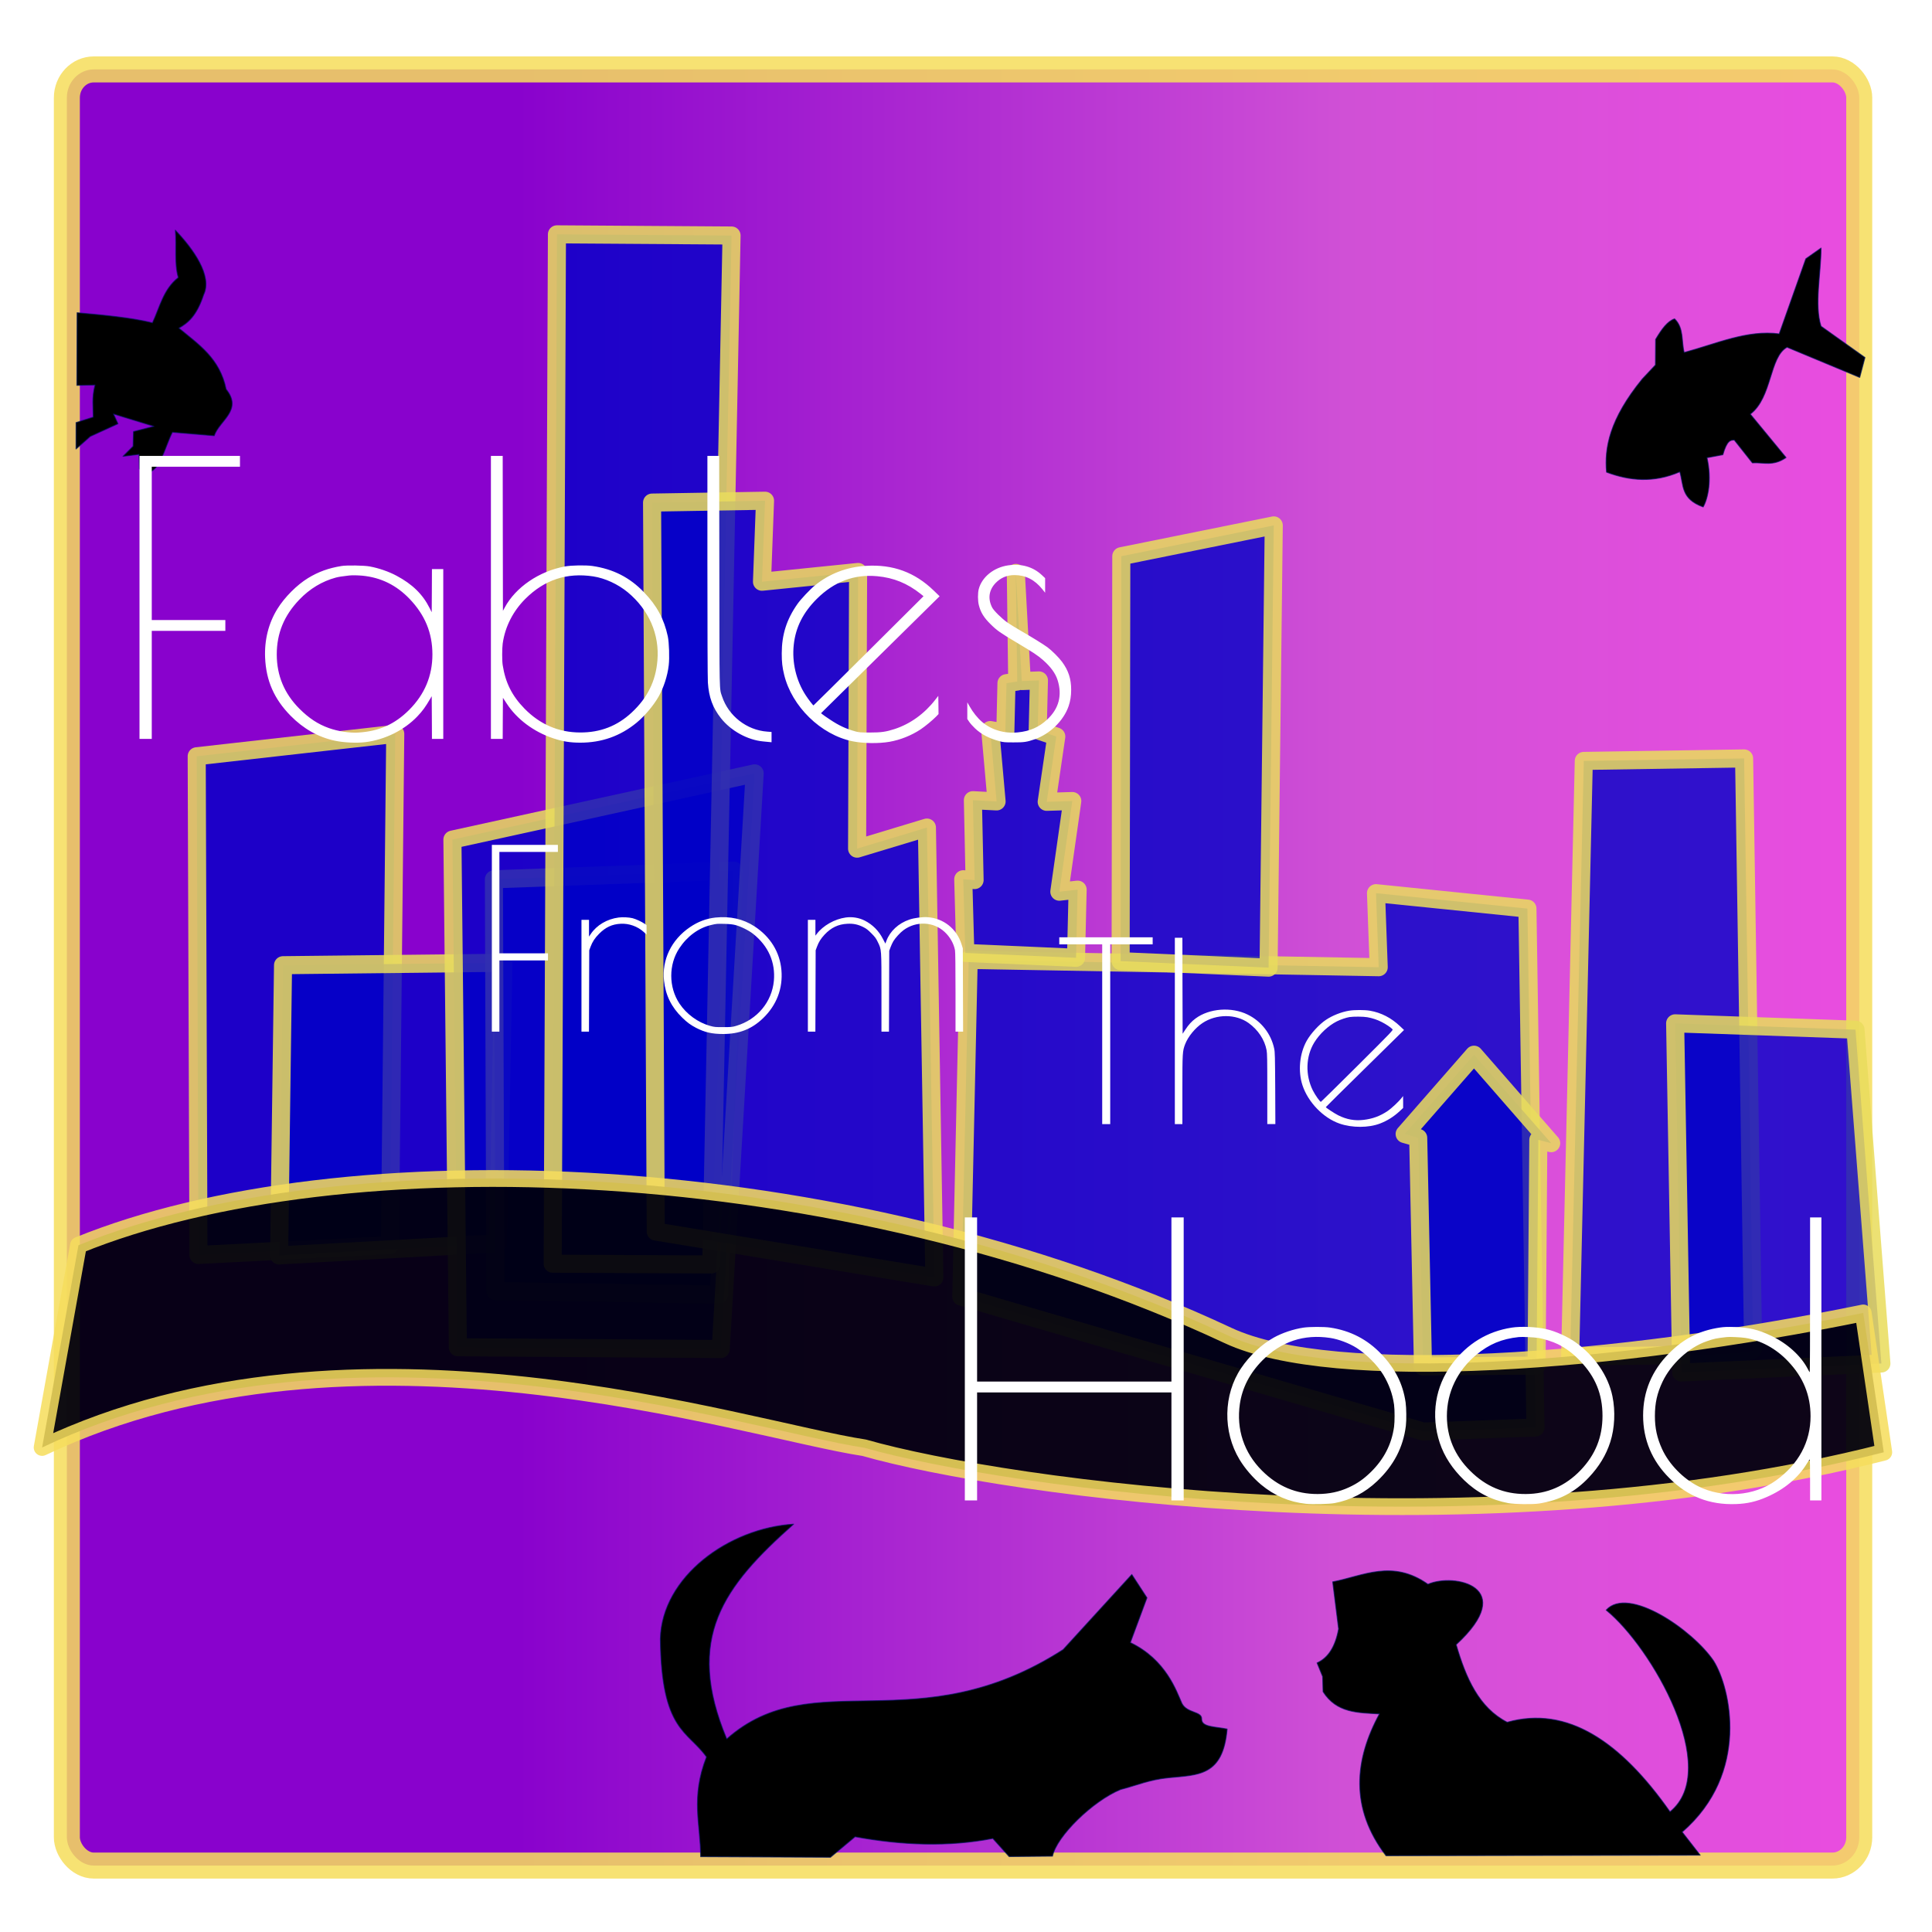 <svg id="screenshot" viewBox="0 0 1024 1024" width="1024" height="1024" version="1.1" xmlns="http://www.w3.org/2000/svg" xmlns:xlink="http://www.w3.org/1999/xlink" style="-webkit-print-color-adjust: exact;"><g id="shape-be0ff540-7943-11ed-989b-535ca11c8048" clip-path="url(#frame-clip-be0ff540-7943-11ed-989b-535ca11c8048-935a2950-7944-11ed-acd9-893791c2efb2)"><defs><clipPath id="frame-clip-be0ff540-7943-11ed-989b-535ca11c8048-935a2950-7944-11ed-acd9-893791c2efb2" class="frame-clip"><rect x="0" y="0" width="1024" height="1024"/></clipPath></defs><rect x="0" y="0" width="1024" height="1024" class="frame-background" style="fill: rgb(255, 255, 255); fill-opacity: 0;"/><g id="shape-fba30cd0-7943-11ed-989b-535ca11c8048"><g id="shape-4ff995c0-7943-11ed-989b-535ca11c8048" xml:space="preserve" width="285.662mm" xmlns:xlink="http://www.w3.org/1999/xlink" version="1.1" height="278.745mm"><g id="shape-4ff9e3e0-7943-11ed-989b-535ca11c8048"><g id="shape-4ffaa730-7943-11ed-989b-535ca11c8048"><defs><linearGradient x1="277.666" y1="132.745" x2="555.564" y2="132.745" xlink:href="#935f5970-7944-11ed-acd9-893791c2efb2-linearGradient51288" id="935f5970-7944-11ed-acd9-893791c2efb2-linearGradient51290" gradientUnits="userSpaceOnUse" gradientTransform="matrix(3.466,0,0,3.462,-933.408,53.197)"/><linearGradient id="935f5970-7944-11ed-acd9-893791c2efb2-linearGradient51288"><stop offset="0.255" id="stop51284" style="stop-color: rgb(137, 2, 205); stop-opacity: 1;"/><stop offset="0.71" id="stop56467" style="stop-color: rgb(208, 80, 214); stop-opacity: 1;"/><stop offset="1" id="stop51286" style="stop-color: rgb(234, 77, 224); stop-opacity: 1;"/></linearGradient></defs><rect rx="14.26" ry="15.005" x="35.44" y="36.793" transform="matrix(1,0,0,1,0,0)" width="950" height="952" style="display: inline; fill: url(&quot;#935f5970-7944-11ed-acd9-893791c2efb2-linearGradient51290&quot;); stroke-linecap: round; stroke-linejoin: round; stroke-opacity: 0.861; fill-opacity: 1; stroke-width: 13.78; stroke: rgb(246, 222, 93);"/></g><g id="shape-4ffaf550-7943-11ed-989b-535ca11c8048"><path d="M105.187,665.151L104.26,400.839L209.49,388.984L206.659,659.964Z" style="stroke-linejoin: round; stroke-dasharray: none; stroke-opacity: 0.861; fill: rgb(0, 0, 199); fill-opacity: 0.786; stroke-width: 9.58; stroke: rgb(233, 220, 93); stroke-linecap: round;"/></g><g id="shape-4ffb1c60-7943-11ed-989b-535ca11c8048"><path d="M264.033,658.994L266.796,510.285L150.014,511.581L147.935,665.4Z" style="stroke-linejoin: round; stroke-dasharray: none; stroke-opacity: 0.861; fill: rgb(0, 0, 199); fill-opacity: 0.786; stroke-width: 9.58; stroke: rgb(233, 220, 93); stroke-linecap: round;"/></g><g id="shape-4ffb1c61-7943-11ed-989b-535ca11c8048"><path d="M261.785,466.049L262.568,684.264L381.132,686.203L388.941,461.436Z" style="stroke-linejoin: round; stroke-dasharray: none; stroke-opacity: 0.861; fill: rgb(0, 0, 199); fill-opacity: 0.786; stroke-width: 9.58; stroke: rgb(233, 220, 93); stroke-linecap: round;"/></g><g id="shape-4ffb4370-7943-11ed-989b-535ca11c8048"><path d="M239.791,445L242.669,714.073L381.997,715.016L399.984,409.899Z" style="stroke-linejoin: round; stroke-dasharray: none; stroke-opacity: 0.861; fill: rgb(0, 0, 199); fill-opacity: 0.786; stroke-width: 9.58; stroke: rgb(233, 220, 93); stroke-linecap: round;"/></g><g id="shape-4ffb4371-7943-11ed-989b-535ca11c8048"><path d="M295.19,124.204L292.943,669.788L376.988,670.182L387.738,124.83Z" style="stroke-linejoin: round; stroke-dasharray: none; stroke-opacity: 0.861; fill: rgb(0, 0, 199); fill-opacity: 0.786; stroke-width: 9.58; stroke: rgb(233, 220, 93); stroke-linecap: round;"/></g><g id="shape-4ffb6a80-7943-11ed-989b-535ca11c8048"><path d="M513.418,508.757L509.502,687.28L754.336,758.75L813.842,756.618L809.568,481.585L729.311,473.403L730.745,512.638Z" style="stroke-linejoin: round; stroke-dasharray: none; stroke-opacity: 0.861; fill: rgb(0, 0, 199); fill-opacity: 0.786; stroke-width: 9.58; stroke: rgb(233, 220, 93); stroke-linecap: round;"/></g><g id="shape-4ffb9190-7943-11ed-989b-535ca11c8048"><path d="M511.633,505.069L510.545,466.026L516.55,466.445L515.653,424.119L528.212,424.765L524.837,386.95L532.838,388.326L533.456,362.107L539.15,361.223L538.412,303.646L541.568,360.976L550.659,360.641L550.004,387.04L559.853,390.374L554.777,424.98L568.33,424.563L561.478,472.618L571.164,471.539L570.317,507.647Z" style="stroke-linejoin: round; stroke-dasharray: none; stroke-opacity: 0.861; fill: rgb(0, 0, 199); fill-opacity: 0.786; stroke-width: 9.58; stroke: rgb(233, 220, 93); stroke-linecap: round;"/></g><g id="shape-4ffbb8a0-7943-11ed-989b-535ca11c8048"><path d="M594.311,294.802L593.955,509.434L672.367,512.868L675.116,278.478Z" style="stroke-linejoin: round; stroke-dasharray: none; stroke-opacity: 0.861; fill: rgb(0, 0, 199); fill-opacity: 0.786; stroke-width: 9.58; stroke: rgb(233, 220, 93); stroke-linecap: round;"/></g><g id="shape-4ffbb8a1-7943-11ed-989b-535ca11c8048"><path d="M754.206,724.231L751.677,603.093L744.493,601.055L781.247,559.022L822.159,605.911L815.346,604.162L814.417,723.809Z" style="stroke-linejoin: round; stroke-dasharray: none; stroke-opacity: 0.861; fill: rgb(0, 0, 199); fill-opacity: 0.786; stroke-width: 9.58; stroke: rgb(233, 220, 93); stroke-linecap: round;"/></g><g id="shape-4ffbdfb0-7943-11ed-989b-535ca11c8048"><path d="M839.444,403.305L832.218,718.761C832.218,718.761,929.205,719.056,929.205,715.207C929.205,711.359,924.409,401.991,924.409,401.991Z" style="stroke-linejoin: round; stroke-dasharray: none; stroke-opacity: 0.861; fill: rgb(0, 0, 199); fill-opacity: 0.786; stroke-width: 9.58; stroke: rgb(233, 220, 93); stroke-linecap: round;"/></g><g id="shape-4ffbdfb1-7943-11ed-989b-535ca11c8048"><path d="M983.45,545.747L887.859,542.392L891.084,727.473L997.172,722.673Z" style="stroke-linejoin: round; stroke-dasharray: none; stroke-opacity: 0.861; fill: rgb(0, 0, 199); fill-opacity: 0.786; stroke-width: 9.58; stroke: rgb(233, 220, 93); stroke-linecap: round;"/></g><g id="shape-4ffc06c0-7943-11ed-989b-535ca11c8048"><path d="M345.612,266.382L347.567,652.744L495.239,677.069L491.282,438.624L454.278,449.807L454.806,303.155L403.872,308.332L405.476,265.393Z" style="stroke-linejoin: round; stroke-dasharray: none; stroke-opacity: 0.861; fill: rgb(0, 0, 199); fill-opacity: 0.786; stroke-width: 9.58; stroke: rgb(233, 220, 93); stroke-linecap: round;"/></g><g id="shape-4ffc2dd0-7943-11ed-989b-535ca11c8048"><path d="M41.584,660.004C180.754,603.347,445.39,611.575,650.888,707.838C707.265,734.094,857.493,722.528,987.556,695.88L998.44,769.726C784.739,824.183,532.643,788.662,458.059,767.338C394.585,757.739,187.793,688.479,22.32,767.192Z" style="stroke-linejoin: round; stroke-opacity: 0.861; fill: rgb(0, 0, 12); fill-opacity: 0.94; stroke-width: 8.88; stroke: rgb(246, 222, 93); stroke-linecap: round;"/></g><g id="shape-4ffc7bf0-7943-11ed-989b-535ca11c8048"><path d="M371.355,984.068C371.365,967.031,365.909,953.074,374.461,931.228C364.461,917.175,350.543,917.61,350.002,868.583C350.85,835.676,386.32,809.922,420.611,807.836C383.304,840.955,362.846,868.222,385.193,921.686C431.009,881.061,485.992,924.121,563.491,874.32L599.883,834.516L607.921,846.865L599.106,870.601C618.05,879.729,623.51,896.284,626.436,902.842C629.19,908.169,637.057,906.933,636.911,911.081C636.755,915.522,644.162,915.111,650.404,916.436C648.22,941.502,635.091,940.676,619.314,942.243C609.136,943.253,602.594,946.23,593.9,948.473C579.212,954.53,560.098,973.149,557.846,983.807L534.865,984.035L526.215,974.417C502.543,979.016,478.122,978.061,453.216,973.506L440.158,984.403Z" style="stroke-dasharray: none; stroke-opacity: 0.703; stroke-linejoin: round; display: inline; fill: rgb(0, 0, 0); fill-opacity: 1; stroke-width: 0.507; stroke: rgb(0, 22, 98); stroke-linecap: round;"/></g><g id="shape-4ffca300-7943-11ed-989b-535ca11c8048"><path d="M734.625,983.577C715.368,958.39,717.908,932.696,731.133,908.405C719.562,907.747,708.438,907.913,701.249,896.627L701.028,888.613L698.07,881.366C704.187,878.633,707.835,872.412,709.485,863.37L706.352,838.414C722.605,835.286,737.916,826.365,756.846,839.693C770.688,833.61,805.113,840.958,771.799,871.676C776.928,889.359,783.881,905.182,798.849,912.828C830.752,903.864,859.073,923.185,885.139,960.295C912.779,937.918,875.287,872.743,851.3,853.386C863.076,840.369,897.147,863.99,908.211,880.256C917.186,894.468,927.694,939.756,891.588,971.008L901.142,983.28Z" style="stroke-dasharray: none; stroke-opacity: 0.703; stroke-linejoin: round; display: inline; fill: rgb(0, 0, 0); fill-opacity: 1; stroke-width: 0.507; stroke: rgb(0, 22, 98); stroke-linecap: round;"/></g><g id="shape-4ffd1830-7943-11ed-989b-535ca11c8048"><path d="M851.499,250.264C850.332,237.53,852.998,222.264,870.418,200.906L877.403,193.463L877.507,179.878C880.853,174.258,883.831,170.235,887.569,168.991C892.579,173.828,891.101,180.828,892.657,186.816C909.428,182.322,926.168,174.684,943.006,176.968L957.119,137.163L965.193,131.476C965.151,145.24,961.554,161.52,965.186,172.908L988.474,189.494L985.689,200.056L947.18,184.026C937.732,189.197,939.349,210.631,927.697,219.503L946.648,242.514C939.74,247.321,934.614,244.959,928.804,245.348L919.201,233.211C917.3,233.287,915.407,233.168,913.151,241.019L904.736,242.598C907.404,254.491,905.242,264.269,902.716,268.698C890.818,264.43,892.455,257.256,890.336,250.072C876.385,256.091,863.666,254.812,851.499,250.264ZZ" style="stroke-linejoin: round; stroke-dasharray: none; stroke-opacity: 0.703; fill: rgb(0, 0, 0); fill-opacity: 1; stroke-width: 0.507; stroke: rgb(0, 22, 98); stroke-linecap: round;"/></g><g id="shape-4ffd3f40-7943-11ed-989b-535ca11c8048"><path d="M40.865,165.74C55.12,167.011,69.327,168.308,80.802,171.108C84.791,162.589,86.558,153.376,94.498,147.111C92.259,139.388,93.698,130.551,92.924,122.003C102.212,131.705,112.792,146.241,107.939,156.196C104.163,167.666,99.526,171.178,94.806,173.914C105.499,182.763,116.507,189.983,119.867,206.314C128.83,217.476,116.275,222.815,113.543,230.961L91.386,229.098C87.171,237.274,84.918,250.276,77.494,250.562L73.917,248.529L73.675,240.821L65.192,241.874L70.535,236.532L70.756,228.751L81.617,225.967L60.14,219.402L62.534,224.603L47.826,231.328L40.3,237.973L40.325,223.975L49.415,221.067C49.446,215.669,48.556,211.15,50.368,204.054L40.746,204.244Z" style="stroke-linejoin: round; stroke-dasharray: none; stroke-opacity: 0.703; fill: rgb(0, 0, 0); fill-opacity: 1; stroke-width: 0.507; stroke: rgb(0, 22, 98); stroke-linecap: round;"/></g></g></g><g id="shape-a5963dd0-7943-11ed-989b-535ca11c8048" filter="url(#filter_936d1510-7944-11ed-acd9-893791c2efb2)"><defs><filter id="filter_936d1510-7944-11ed-acd9-893791c2efb2" x="-0.084" y="-0.181" width="1.169" height="1.361" filterUnits="objectBoundingBox" color-interpolation-filters="sRGB"><feFlood flood-opacity="0" result="BackgroundImageFix"/><feColorMatrix in="SourceAlpha" type="matrix" values="0 0 0 0 0 0 0 0 0 0 0 0 0 0 0 0 0 0 127 0"/><feMorphology radius="26" operator="dilate" in="SourceAlpha" result="filter_3abcd8c3-78b2-11ed-989b-535ca11c8048"/><feOffset dx="0" dy="0"/><feGaussianBlur stdDeviation="12.5"/><feColorMatrix type="matrix" values="0 0 0 0 1 0 0 0 0 0 0 0 0 0 0 0 0 0 0.69 0"/><feBlend mode="normal" in2="BackgroundImageFix" result="filter_3abcd8c3-78b2-11ed-989b-535ca11c8048"/><feBlend mode="normal" in="SourceGraphic" in2="filter_3abcd8c3-78b2-11ed-989b-535ca11c8048" result="shape"/></filter></defs><g><path d="M3440 7200 l0 -3000 130 0 130 0 0 1145 0 1145 780 0 780 0 0 115 0
115 -780 0 -780 0 0 1625 0 1625 935 0 935 0 0 115 0 115 -1065 0 -1065 0 0
-3000z M10890 7200 l0 -3000 125 0 125 0 2 436 3 435 80 -122 c218 -334 576
-601 990 -738 199 -66 357 -91 570 -91 453 0 846 139 1191 421 168 137 356
359 467 551 108 189 192 445 217 668 19 156 8 486 -20 615 -79 367 -231 650
-505 934 -303 315 -653 493 -1095 557 -139 20 -446 15 -580 -10 -548 -101
-1045 -440 -1277 -871 l-38 -70 -3 1643 -2 1642 -125 0 -125 0 0 -3000z m2170
445 c249 -38 523 -164 732 -337 448 -373 675 -893 628 -1446 -36 -438 -212
-793 -545 -1103 -307 -286 -666 -425 -1095 -423 -453 1 -850 171 -1177 505
-265 271 -406 552 -463 924 -15 93 -14 351 0 456 50 355 217 685 480 948 405
404 880 561 1440 476z M15480 7868 c0 -1386 4 -2390 10 -2474 21 -312 102
-533 276 -754 211 -269 568 -465 899 -494 39 -4 94 -9 123 -12 l52 -5 0 109 0
109 -92 7 c-433 31 -821 333 -957 746 -59 180 -55 -14 -58 2658 l-3 2442 -125
0 -125 0 0 -2332z M21855 7879 c-303 -44 -555 -247 -622 -502 -23 -85 -22
-251 2 -342 39 -155 107 -265 252 -407 128 -127 203 -180 533 -376 373 -222
463 -282 575 -380 166 -147 263 -281 309 -424 102 -323 28 -606 -219 -836
-175 -164 -368 -249 -624 -274 -285 -29 -562 53 -760 224 -95 81 -192 203
-263 329 l-48 84 0 -176 0 -177 40 -60 c22 -33 78 -96 124 -139 134 -127 295
-211 516 -271 87 -24 112 -26 300 -26 224 -1 282 8 450 66 324 113 613 396
718 703 37 109 54 215 54 345 1 231 -58 411 -194 595 -68 92 -214 237 -309
308 -89 65 -343 222 -585 361 -93 54 -213 128 -265 164 -123 87 -288 251 -323
319 -94 187 -68 368 72 516 111 115 243 171 407 170 233 -1 426 -100 587 -301
l58 -73 0 154 0 155 -68 64 c-187 176 -434 248 -717 207z M7720 7865 c-274
-45 -487 -122 -707 -256 -237 -145 -496 -405 -648 -650 -189 -305 -278 -657
-262 -1039 21 -486 191 -874 540 -1229 271 -276 586 -454 937 -529 191 -41
465 -54 650 -31 413 51 822 254 1100 545 112 118 171 199 276 379 l29 50 3
-452 2 -453 120 0 120 0 0 1800 0 1800 -120 0 -120 0 -2 -457 -3 -458 -43 86
c-146 293 -365 508 -703 688 -166 89 -375 161 -569 197 -119 22 -486 28 -600
9z m445 -205 c392 -38 721 -200 1002 -493 327 -343 482 -720 483 -1175 0 -456
-164 -847 -494 -1178 -307 -306 -641 -454 -1081 -480 -182 -11 -429 27 -622
96 -230 82 -422 209 -623 410 -320 321 -479 702 -480 1148 0 451 154 826 480
1166 219 229 483 388 770 465 64 17 126 26 285 45 66 7 175 5 280 -4z M18845
7869 c-409 -24 -780 -166 -1087 -416 -103 -84 -296 -289 -368 -391 -231 -329
-334 -652 -334 -1052 0 -182 12 -292 51 -450 163 -672 776 -1271 1445 -1410
230 -47 557 -52 792 -11 227 40 464 135 658 264 98 66 248 190 326 269 l52 54
-2 193 -3 193 -64 -82 c-228 -295 -529 -512 -859 -620 -188 -61 -284 -75 -532
-75 -193 0 -224 3 -300 23 -201 55 -352 125 -543 253 -73 48 -145 98 -160 111
l-28 23 1257 1240 1257 1239 -125 121 c-401 388 -864 558 -1433 524z m235
-220 c348 -32 637 -150 919 -373 l63 -51 -1163 -1157 c-640 -637 -1167 -1158
-1170 -1158 -10 0 -107 126 -165 215 -203 311 -294 698 -253 1073 40 368 198
682 490 972 369 366 791 524 1279 479z" transform="translate(-12.06, 186.629) scale(0.25, 0.25) translate(0,1240) scale(0.1,-0.1)" fill="#ffffff" stroke="none"/></g></g><g id="shape-a5963dd1-7943-11ed-989b-535ca11c8048" filter="url(#filter_936f5f00-7944-11ed-acd9-893791c2efb2)"><defs><filter id="filter_936f5f00-7944-11ed-acd9-893791c2efb2" x="-0.096" y="-0.202" width="1.192" height="1.404" filterUnits="objectBoundingBox" color-interpolation-filters="sRGB"><feFlood flood-opacity="0" result="BackgroundImageFix"/><feColorMatrix in="SourceAlpha" type="matrix" values="0 0 0 0 0 0 0 0 0 0 0 0 0 0 0 0 0 0 127 0"/><feMorphology radius="26" operator="dilate" in="SourceAlpha" result="filter_3abcd8c2-78b2-11ed-989b-535ca11c8048"/><feOffset dx="0" dy="0"/><feGaussianBlur stdDeviation="12.5"/><feColorMatrix type="matrix" values="0 0 0 0 1 0 0 0 0 0 0 0 0 0 0 0 0 0 0.69 0"/><feBlend mode="normal" in2="BackgroundImageFix" result="filter_3abcd8c2-78b2-11ed-989b-535ca11c8048"/><feBlend mode="normal" in="SourceGraphic" in2="filter_3abcd8c2-78b2-11ed-989b-535ca11c8048" result="shape"/></filter></defs><g><path d="M3440 5480 l0 -3000 130 0 130 0 0 1145 0 1145 2060 0 2060 0 0
-1145 0 -1145 130 0 130 0 0 3000 0 3000 -130 0 -130 0 0 -1740 0 -1740 -2060
0 -2060 0 0 1740 0 1740 -130 0 -130 0 0 -3000z M21360 6840 c0 -902 -3 -1640
-7 -1640 -5 0 -25 33 -45 73 -142 273 -433 537 -773 698 -276 131 -471 177
-780 186 -149 4 -215 2 -305 -11 -434 -64 -771 -234 -1082 -549 -364 -367
-548 -809 -548 -1317 0 -511 187 -958 555 -1325 389 -390 854 -572 1410 -552
240 8 433 52 657 150 374 163 666 406 848 706 30 49 58 90 63 91 4 0 7 -196 7
-435 l0 -435 120 0 120 0 0 3000 0 3000 -120 0 -120 0 0 -1640z m-1375 -914
c331 -51 652 -226 908 -496 321 -337 476 -715 477 -1163 1 -546 -257 -1023
-737 -1366 -465 -332 -1126 -381 -1643 -121 -322 162 -621 469 -768 790 -106
233 -152 442 -152 699 0 275 47 485 161 726 181 381 559 729 933 858 170 59
198 65 426 91 62 7 303 -4 395 -18z M10620 6144 c-217 -33 -449 -111 -633
-213 -255 -142 -513 -384 -689 -646 -378 -564 -392 -1346 -33 -1940 112 -186
286 -388 456 -530 278 -232 594 -367 950 -406 136 -15 497 -6 609 15 345 65
643 219 903 466 351 333 551 718 607 1170 15 124 12 376 -5 499 -58 393 -217
711 -512 1021 -298 314 -659 501 -1090 565 -130 19 -432 18 -563 -1z m568
-219 c175 -26 404 -113 559 -212 212 -134 437 -362 562 -565 124 -205 199
-411 231 -638 15 -110 15 -361 0 -470 -52 -369 -214 -685 -491 -957 -155 -151
-288 -244 -467 -326 -205 -95 -419 -140 -662 -141 -457 -1 -845 162 -1179 495
-382 381 -548 880 -470 1414 51 346 208 651 476 922 399 403 881 563 1441 478z
M15035 6144 c-515 -79 -941 -339 -1267 -772 -356 -472 -452 -1093 -259 -1672
96 -288 268 -550 517 -791 272 -262 568 -416 936 -486 131 -24 516 -30 654 -8
424 65 761 241 1054 553 218 231 366 476 454 750 94 293 111 653 46 970 -90
435 -377 856 -781 1144 -171 122 -428 237 -634 283 -211 46 -526 59 -720 29z
m563 -219 c114 -17 311 -80 417 -133 173 -86 319 -196 471 -355 324 -338 473
-705 473 -1162 0 -452 -149 -823 -462 -1152 -323 -337 -710 -506 -1167 -507
-459 -2 -842 158 -1177 492 -328 325 -493 715 -493 1162 0 502 222 963 625
1299 270 224 537 336 900 375 72 7 309 -3 413 -19z" transform="translate(425.38, 580.266) scale(0.25, 0.25) translate(0,1108) scale(0.1,-0.1)" fill="#ffffff" stroke="none"/></g></g><g id="shape-a5963dd2-7943-11ed-989b-535ca11c8048" filter="url(#filter_936ffb40-7944-11ed-acd9-893791c2efb2)"><defs><filter id="filter_936ffb40-7944-11ed-acd9-893791c2efb2" x="-0.155" y="-0.335" width="1.309" height="1.671" filterUnits="objectBoundingBox" color-interpolation-filters="sRGB"><feFlood flood-opacity="0" result="BackgroundImageFix"/><feColorMatrix in="SourceAlpha" type="matrix" values="0 0 0 0 0 0 0 0 0 0 0 0 0 0 0 0 0 0 127 0"/><feMorphology radius="26" operator="dilate" in="SourceAlpha" result="filter_3abcd8c1-78b2-11ed-989b-535ca11c8048"/><feOffset dx="0" dy="0"/><feGaussianBlur stdDeviation="12.5"/><feColorMatrix type="matrix" values="0 0 0 0 1 0 0 0 0 0 0 0 0 0 0 0 0 0 0.69 0"/><feBlend mode="normal" in2="BackgroundImageFix" result="filter_3abcd8c1-78b2-11ed-989b-535ca11c8048"/><feBlend mode="normal" in="SourceGraphic" in2="filter_3abcd8c1-78b2-11ed-989b-535ca11c8048" result="shape"/></filter></defs><g><path d="M2290 4020 l0 -1980 80 0 80 0 0 755 0 755 515 0 515 0 0 75 0 75
-515 0 -515 0 0 1075 0 1075 620 0 620 0 0 75 0 75 -700 0 -700 0 0 -1980z
M4980 4460 c-248 -32 -466 -161 -593 -350 l-37 -55 0 178 0 177 -80 0 -80 0 0
-1185 0 -1185 80 0 79 0 3 863 3 862 27 73 c40 107 92 187 183 278 137 138
275 202 456 211 175 10 356 -54 487 -172 l62 -57 0 101 0 100 -45 31 c-63 43
-179 96 -250 115 -75 19 -210 26 -295 15z M7031 4459 c-194 -21 -368 -86 -543
-205 -392 -267 -596 -690 -548 -1134 33 -310 157 -560 385 -782 106 -104 181
-158 296 -218 184 -95 338 -130 572 -130 342 0 607 104 846 334 288 277 424
632 390 1021 -33 381 -235 709 -573 929 -240 155 -515 217 -825 185z m419
-158 c113 -28 290 -116 381 -189 322 -256 474 -604 438 -996 -42 -446 -353
-820 -794 -952 -83 -25 -104 -28 -275 -28 -172 -1 -192 1 -285 27 -254 70
-498 248 -648 473 -230 347 -231 826 -3 1171 168 255 409 432 671 493 118 28
127 29 285 25 104 -3 169 -9 230 -24z M9793 4460 c-237 -33 -482 -172 -616
-350 l-27 -35 0 168 0 167 -80 0 -80 0 0 -1185 0 -1185 80 0 79 0 3 863 3 862
28 75 c38 102 80 169 160 256 139 149 291 222 483 231 128 7 223 -13 337 -69
66 -33 100 -59 173 -133 78 -78 99 -106 137 -186 79 -162 77 -138 77 -1074 l0
-825 80 0 79 0 3 858 3 857 27 73 c15 41 42 99 60 129 42 70 146 184 216 235
267 197 634 182 870 -37 116 -107 195 -247 221 -389 7 -40 11 -338 11 -893 l0
-833 80 0 81 0 -3 883 -3 882 -28 90 c-101 326 -384 550 -722 572 -109 7 -280
-16 -385 -52 -227 -77 -408 -244 -484 -447 l-23 -61 -52 99 c-87 171 -220 304
-386 388 -123 62 -265 85 -402 66z" transform="translate(203.44, 430.793) scale(0.25, 0.25) translate(0,668) scale(0.1,-0.1)" fill="#ffffff" stroke="none"/></g></g><g id="shape-a5963dd3-7943-11ed-989b-535ca11c8048" filter="url(#filter_93709780-7944-11ed-acd9-893791c2efb2)"><defs><filter id="filter_93709780-7944-11ed-acd9-893791c2efb2" x="-0.21" y="-0.471" width="1.419" height="1.941" filterUnits="objectBoundingBox" color-interpolation-filters="sRGB"><feFlood flood-opacity="0" result="BackgroundImageFix"/><feColorMatrix in="SourceAlpha" type="matrix" values="0 0 0 0 0 0 0 0 0 0 0 0 0 0 0 0 0 0 127 0"/><feMorphology radius="26" operator="dilate" in="SourceAlpha" result="filter_3abcd8c0-78b2-11ed-989b-535ca11c8048"/><feOffset dx="0" dy="0"/><feGaussianBlur stdDeviation="12.5"/><feColorMatrix type="matrix" values="0 0 0 0 1 0 0 0 0 0 0 0 0 0 0 0 0 0 0.69 0"/><feBlend mode="normal" in2="BackgroundImageFix" result="filter_3abcd8c0-78b2-11ed-989b-535ca11c8048"/><feBlend mode="normal" in="SourceGraphic" in2="filter_3abcd8c0-78b2-11ed-989b-535ca11c8048" result="shape"/></filter></defs><g><path d="M2000 4005 l0 -75 455 0 455 0 0 -1905 0 -1905 85 0 85 0 0 1905 0
1905 450 0 450 0 0 75 0 75 -990 0 -990 0 0 -75z M4450 2095 l0 -1975 80 0 80
0 0 724 c0 795 2 824 60 974 62 159 211 341 366 444 294 196 707 196 979 0
200 -145 338 -352 380 -575 13 -66 15 -203 15 -823 l0 -744 86 0 85 0 -3 758
c-4 668 -6 767 -21 839 -66 315 -273 582 -562 724 -342 169 -815 134 -1106
-82 -85 -63 -146 -130 -218 -239 l-56 -85 -3 1018 -2 1017 -80 0 -80 0 0
-1975z M8144 2524 c-163 -27 -351 -101 -486 -191 -147 -97 -325 -291 -413
-448 -152 -272 -187 -647 -88 -945 119 -358 441 -690 784 -809 268 -93 617
-92 859 1 156 60 292 146 418 263 l72 67 0 126 -1 127 -31 -40 c-60 -77 -215
-222 -293 -275 -162 -110 -320 -168 -516 -191 -189 -22 -357 9 -534 97 -82 41
-266 162 -264 174 0 3 373 372 829 820 l829 815 -82 78 c-188 179 -403 290
-642 331 -110 19 -328 19 -441 0z m386 -138 c112 -20 210 -53 306 -102 89 -45
195 -116 227 -152 18 -20 9 -30 -743 -779 -419 -417 -767 -759 -773 -761 -19
-4 -122 144 -172 243 -162 328 -150 720 31 1015 114 185 298 357 481 449 76
38 194 78 265 90 82 13 295 12 378 -3z" transform="translate(511.44, 479.793) scale(0.25, 0.25) translate(0,476) scale(0.1,-0.1)" fill="#ffffff" stroke="none"/></g></g></g></g></svg>